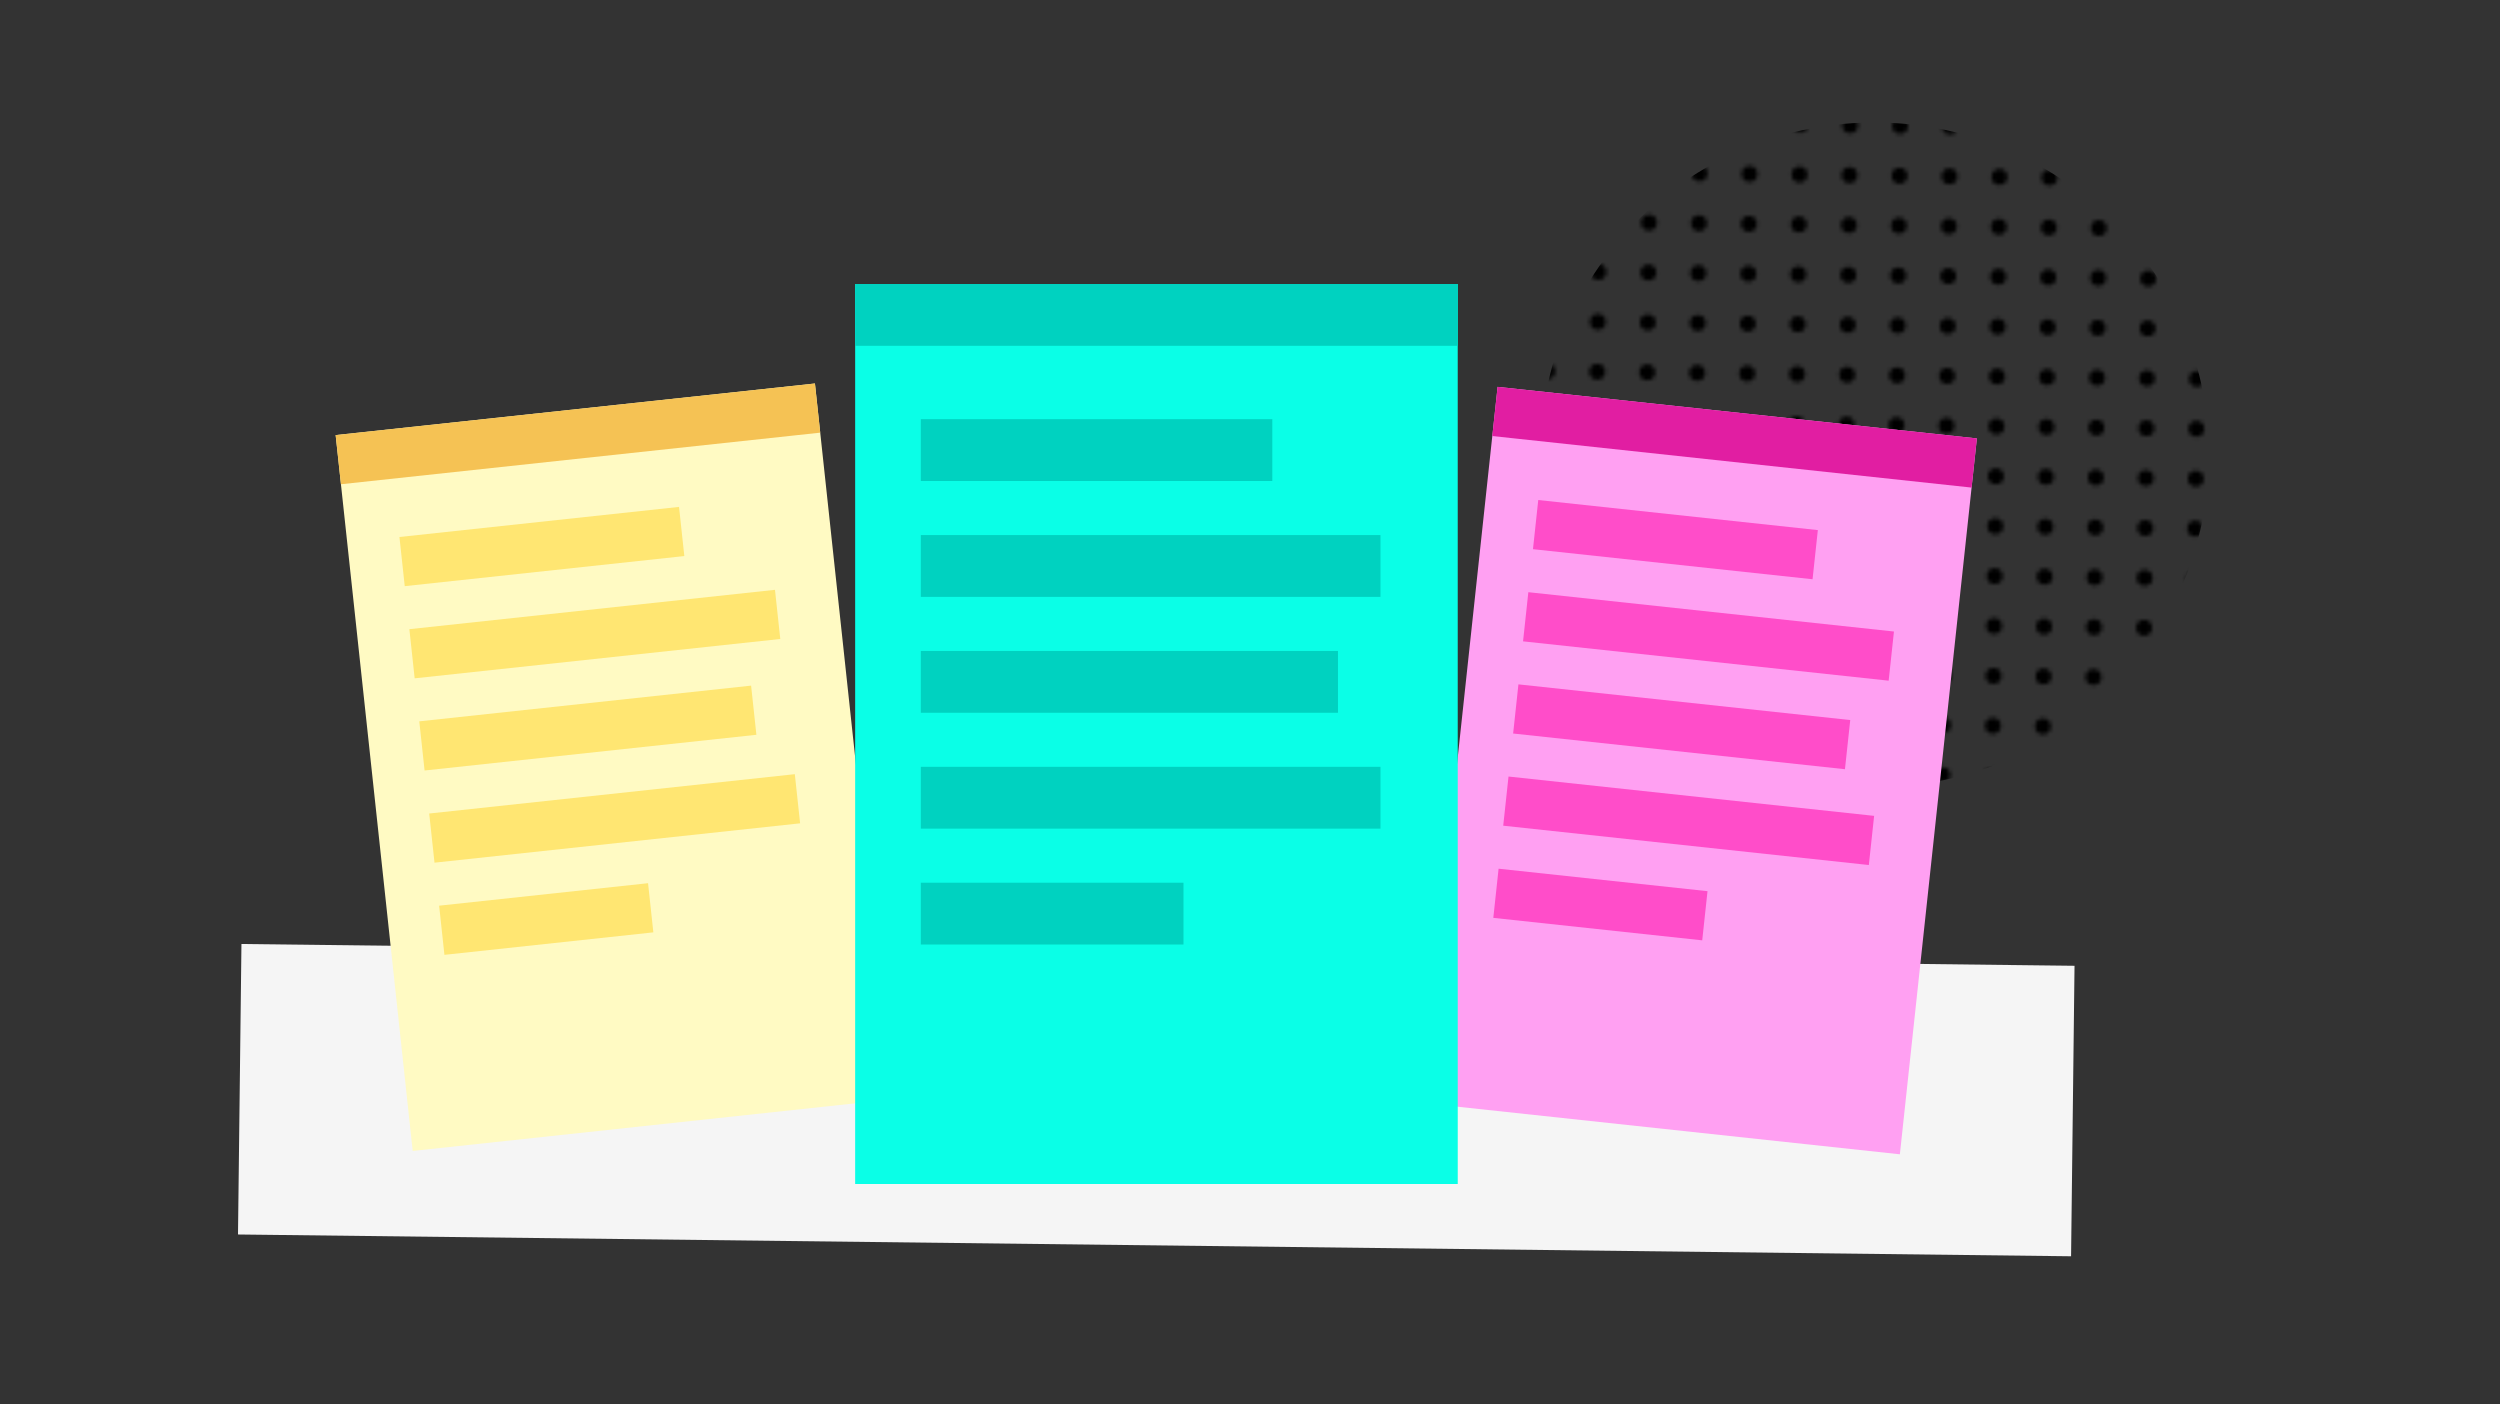 <svg width="625" height="351" viewBox="0 0 625 351" fill="none" xmlns="http://www.w3.org/2000/svg">
<rect x="0" y="0" width="625" height="351" fill="#333333" stroke="none"/>
<rect x="60.363" y="236" width="458.301" height="72.626" transform="rotate(0.681 60.363 236)" fill="#F5F5F5"/>
<mask id="mask0_6261_8614" style="mask-type:alpha" maskUnits="userSpaceOnUse" x="370" y="15" width="195" height="195">
<ellipse cx="387.707" cy="17.956" rx="2" ry="1.997" transform="rotate(-179.319 387.707 17.956)" fill="#FFFFF2"/>
<ellipse cx="487.666" cy="19.143" rx="2" ry="1.997" transform="rotate(-179.319 487.666 19.143)" fill="#FFFFF2"/>
<ellipse cx="437.688" cy="18.55" rx="2" ry="1.997" transform="rotate(-179.319 437.688 18.55)" fill="#FFFFF2"/>
<ellipse cx="537.647" cy="19.738" rx="2" ry="1.997" transform="rotate(-179.319 537.647 19.738)" fill="#FFFFF2"/>
<ellipse cx="412.697" cy="18.252" rx="2" ry="1.997" transform="rotate(-179.319 412.697 18.252)" fill="#FFFFF2"/>
<ellipse cx="512.656" cy="19.441" rx="2" ry="1.997" transform="rotate(-179.319 512.656 19.441)" fill="#FFFFF2"/>
<ellipse cx="462.678" cy="18.847" rx="2" ry="1.997" transform="rotate(-179.319 462.678 18.847)" fill="#FFFFF2"/>
<ellipse cx="562.637" cy="20.035" rx="2" ry="1.997" transform="rotate(-179.319 562.637 20.035)" fill="#FFFFF2"/>
<ellipse cx="375.211" cy="17.807" rx="2" ry="1.997" transform="rotate(-179.319 375.211 17.807)" fill="#FFFFF2"/>
<ellipse cx="475.174" cy="18.995" rx="2" ry="1.997" transform="rotate(-179.319 475.174 18.995)" fill="#FFFFF2"/>
<ellipse cx="425.192" cy="18.401" rx="2" ry="1.997" transform="rotate(-179.319 425.192 18.401)" fill="#FFFFF2"/>
<ellipse cx="525.153" cy="19.589" rx="2" ry="1.997" transform="rotate(-179.319 525.153 19.589)" fill="#FFFFF2"/>
<ellipse cx="400.201" cy="18.104" rx="2" ry="1.997" transform="rotate(-179.319 400.201 18.104)" fill="#FFFFF2"/>
<ellipse cx="500.162" cy="19.293" rx="2" ry="1.997" transform="rotate(-179.319 500.162 19.293)" fill="#FFFFF2"/>
<ellipse cx="450.182" cy="18.698" rx="2" ry="1.997" transform="rotate(-179.319 450.182 18.698)" fill="#FFFFF2"/>
<ellipse cx="550.143" cy="19.886" rx="2" ry="1.997" transform="rotate(-179.319 550.143 19.886)" fill="#FFFFF2"/>
<ellipse cx="386.522" cy="117.743" rx="2" ry="1.997" transform="rotate(-179.319 386.522 117.743)" fill="#FFFFF2"/>
<ellipse cx="486.483" cy="118.932" rx="2" ry="1.997" transform="rotate(-179.319 486.483 118.932)" fill="#FFFFF2"/>
<ellipse cx="436.502" cy="118.338" rx="2" ry="1.997" transform="rotate(-179.319 436.502 118.338)" fill="#FFFFF2"/>
<ellipse cx="536.463" cy="119.526" rx="2" ry="1.997" transform="rotate(-179.319 536.463 119.526)" fill="#FFFFF2"/>
<ellipse cx="411.512" cy="118.041" rx="2" ry="1.997" transform="rotate(-179.319 411.512 118.041)" fill="#FFFFF2"/>
<ellipse cx="511.473" cy="119.229" rx="2" ry="1.997" transform="rotate(-179.319 511.473 119.229)" fill="#FFFFF2"/>
<ellipse cx="461.492" cy="118.635" rx="2" ry="1.997" transform="rotate(-179.319 461.492 118.635)" fill="#FFFFF2"/>
<ellipse cx="561.451" cy="119.823" rx="2" ry="1.997" transform="rotate(-179.319 561.451 119.823)" fill="#FFFFF2"/>
<ellipse cx="374.026" cy="117.595" rx="2" ry="1.997" transform="rotate(-179.319 374.026 117.595)" fill="#FFFFF2"/>
<ellipse cx="473.988" cy="118.783" rx="2" ry="1.997" transform="rotate(-179.319 473.988 118.783)" fill="#FFFFF2"/>
<ellipse cx="424.006" cy="118.189" rx="2" ry="1.997" transform="rotate(-179.319 424.006 118.189)" fill="#FFFFF2"/>
<ellipse cx="523.967" cy="119.377" rx="2" ry="1.997" transform="rotate(-179.319 523.967 119.377)" fill="#FFFFF2"/>
<ellipse cx="399.016" cy="117.892" rx="2" ry="1.997" transform="rotate(-179.319 399.016 117.892)" fill="#FFFFF2"/>
<ellipse cx="498.977" cy="119.081" rx="2" ry="1.997" transform="rotate(-179.319 498.977 119.081)" fill="#FFFFF2"/>
<ellipse cx="448.996" cy="118.486" rx="2" ry="1.997" transform="rotate(-179.319 448.996 118.486)" fill="#FFFFF2"/>
<ellipse cx="548.957" cy="119.674" rx="2" ry="1.997" transform="rotate(-179.319 548.957 119.674)" fill="#FFFFF2"/>
<ellipse cx="387.115" cy="67.851" rx="2" ry="1.997" transform="rotate(-179.319 387.115 67.851)" fill="#FFFFF2"/>
<ellipse cx="487.074" cy="69.039" rx="2" ry="1.997" transform="rotate(-179.319 487.074 69.039)" fill="#FFFFF2"/>
<ellipse cx="437.096" cy="68.445" rx="2" ry="1.997" transform="rotate(-179.319 437.096 68.445)" fill="#FFFFF2"/>
<ellipse cx="537.057" cy="69.633" rx="2" ry="1.997" transform="rotate(-179.319 537.057 69.633)" fill="#FFFFF2"/>
<ellipse cx="412.106" cy="68.147" rx="2" ry="1.997" transform="rotate(-179.319 412.106 68.147)" fill="#FFFFF2"/>
<ellipse cx="512.065" cy="69.336" rx="2" ry="1.997" transform="rotate(-179.319 512.065 69.336)" fill="#FFFFF2"/>
<ellipse cx="462.086" cy="68.742" rx="2" ry="1.997" transform="rotate(-179.319 462.086 68.742)" fill="#FFFFF2"/>
<ellipse cx="562.045" cy="69.93" rx="2" ry="1.997" transform="rotate(-179.319 562.045 69.93)" fill="#FFFFF2"/>
<ellipse cx="374.621" cy="67.702" rx="2" ry="1.997" transform="rotate(-179.319 374.621 67.702)" fill="#FFFFF2"/>
<ellipse cx="474.582" cy="68.89" rx="2" ry="1.997" transform="rotate(-179.319 474.582 68.89)" fill="#FFFFF2"/>
<ellipse cx="424.6" cy="68.296" rx="2" ry="1.997" transform="rotate(-179.319 424.6 68.296)" fill="#FFFFF2"/>
<ellipse cx="524.561" cy="69.485" rx="2" ry="1.997" transform="rotate(-179.319 524.561 69.485)" fill="#FFFFF2"/>
<ellipse cx="399.611" cy="67.999" rx="2" ry="1.997" transform="rotate(-179.319 399.611 67.999)" fill="#FFFFF2"/>
<ellipse cx="499.572" cy="69.188" rx="2" ry="1.997" transform="rotate(-179.319 499.572 69.188)" fill="#FFFFF2"/>
<ellipse cx="449.592" cy="68.593" rx="2" ry="1.997" transform="rotate(-179.319 449.592 68.593)" fill="#FFFFF2"/>
<ellipse cx="549.551" cy="69.782" rx="2" ry="1.997" transform="rotate(-179.319 549.551 69.782)" fill="#FFFFF2"/>
<ellipse cx="385.928" cy="167.639" rx="2" ry="1.997" transform="rotate(-179.319 385.928 167.639)" fill="#FFFFF2"/>
<ellipse cx="485.887" cy="168.828" rx="2" ry="1.997" transform="rotate(-179.319 485.887 168.828)" fill="#FFFFF2"/>
<ellipse cx="435.908" cy="168.233" rx="2" ry="1.997" transform="rotate(-179.319 435.908 168.233)" fill="#FFFFF2"/>
<ellipse cx="535.867" cy="169.421" rx="2" ry="1.997" transform="rotate(-179.319 535.867 169.421)" fill="#FFFFF2"/>
<ellipse cx="410.918" cy="167.936" rx="2" ry="1.997" transform="rotate(-179.319 410.918 167.936)" fill="#FFFFF2"/>
<ellipse cx="510.877" cy="169.124" rx="2" ry="1.997" transform="rotate(-179.319 510.877 169.124)" fill="#FFFFF2"/>
<ellipse cx="460.899" cy="168.53" rx="2" ry="1.997" transform="rotate(-179.319 460.899 168.53)" fill="#FFFFF2"/>
<ellipse cx="560.858" cy="169.718" rx="2" ry="1.997" transform="rotate(-179.319 560.858 169.718)" fill="#FFFFF2"/>
<ellipse cx="373.432" cy="167.491" rx="2" ry="1.997" transform="rotate(-179.319 373.432 167.491)" fill="#FFFFF2"/>
<ellipse cx="473.395" cy="168.679" rx="2" ry="1.997" transform="rotate(-179.319 473.395 168.679)" fill="#FFFFF2"/>
<ellipse cx="423.412" cy="168.085" rx="2" ry="1.997" transform="rotate(-179.319 423.412 168.085)" fill="#FFFFF2"/>
<ellipse cx="523.371" cy="169.273" rx="2" ry="1.997" transform="rotate(-179.319 523.371 169.273)" fill="#FFFFF2"/>
<ellipse cx="398.422" cy="167.788" rx="2" ry="1.997" transform="rotate(-179.319 398.422 167.788)" fill="#FFFFF2"/>
<ellipse cx="498.383" cy="168.976" rx="2" ry="1.997" transform="rotate(-179.319 498.383 168.976)" fill="#FFFFF2"/>
<ellipse cx="448.402" cy="168.382" rx="2" ry="1.997" transform="rotate(-179.319 448.402 168.382)" fill="#FFFFF2"/>
<ellipse cx="548.363" cy="169.57" rx="2" ry="1.997" transform="rotate(-179.319 548.363 169.57)" fill="#FFFFF2"/>
<ellipse cx="387.41" cy="42.902" rx="2" ry="1.997" transform="rotate(-179.319 387.41 42.902)" fill="#FFFFF2"/>
<ellipse cx="487.369" cy="44.09" rx="2" ry="1.997" transform="rotate(-179.319 487.369 44.09)" fill="#FFFFF2"/>
<ellipse cx="437.391" cy="43.497" rx="2" ry="1.997" transform="rotate(-179.319 437.391 43.497)" fill="#FFFFF2"/>
<ellipse cx="537.35" cy="44.685" rx="2" ry="1.997" transform="rotate(-179.319 537.35 44.685)" fill="#FFFFF2"/>
<ellipse cx="412.401" cy="43.199" rx="2" ry="1.997" transform="rotate(-179.319 412.401 43.199)" fill="#FFFFF2"/>
<ellipse cx="512.36" cy="44.388" rx="2" ry="1.997" transform="rotate(-179.319 512.36 44.388)" fill="#FFFFF2"/>
<ellipse cx="462.381" cy="43.793" rx="2" ry="1.997" transform="rotate(-179.319 462.381 43.793)" fill="#FFFFF2"/>
<ellipse cx="562.34" cy="44.982" rx="2" ry="1.997" transform="rotate(-179.319 562.34 44.982)" fill="#FFFFF2"/>
<ellipse cx="374.914" cy="42.754" rx="2" ry="1.997" transform="rotate(-179.319 374.914 42.754)" fill="#FFFFF2"/>
<ellipse cx="474.877" cy="43.942" rx="2" ry="1.997" transform="rotate(-179.319 474.877 43.942)" fill="#FFFFF2"/>
<ellipse cx="424.895" cy="43.348" rx="2" ry="1.997" transform="rotate(-179.319 424.895 43.348)" fill="#FFFFF2"/>
<ellipse cx="524.854" cy="44.537" rx="2" ry="1.997" transform="rotate(-179.319 524.854 44.537)" fill="#FFFFF2"/>
<ellipse cx="399.904" cy="43.051" rx="2" ry="1.997" transform="rotate(-179.319 399.904 43.051)" fill="#FFFFF2"/>
<ellipse cx="499.865" cy="44.24" rx="2" ry="1.997" transform="rotate(-179.319 499.865 44.24)" fill="#FFFFF2"/>
<ellipse cx="449.885" cy="43.645" rx="2" ry="1.997" transform="rotate(-179.319 449.885 43.645)" fill="#FFFFF2"/>
<ellipse cx="549.846" cy="44.834" rx="2" ry="1.997" transform="rotate(-179.319 549.846 44.834)" fill="#FFFFF2"/>
<ellipse cx="386.225" cy="142.693" rx="2" ry="1.997" transform="rotate(-179.319 386.225 142.693)" fill="#FFFFF2"/>
<ellipse cx="486.184" cy="143.881" rx="2" ry="1.997" transform="rotate(-179.319 486.184 143.881)" fill="#FFFFF2"/>
<ellipse cx="436.205" cy="143.287" rx="2" ry="1.997" transform="rotate(-179.319 436.205 143.287)" fill="#FFFFF2"/>
<ellipse cx="536.164" cy="144.475" rx="2" ry="1.997" transform="rotate(-179.319 536.164 144.475)" fill="#FFFFF2"/>
<ellipse cx="411.215" cy="142.99" rx="2" ry="1.997" transform="rotate(-179.319 411.215 142.99)" fill="#FFFFF2"/>
<ellipse cx="511.174" cy="144.178" rx="2" ry="1.997" transform="rotate(-179.319 511.174 144.178)" fill="#FFFFF2"/>
<ellipse cx="461.195" cy="143.584" rx="2" ry="1.997" transform="rotate(-179.319 461.195 143.584)" fill="#FFFFF2"/>
<ellipse cx="561.154" cy="144.772" rx="2" ry="1.997" transform="rotate(-179.319 561.154 144.772)" fill="#FFFFF2"/>
<ellipse cx="373.729" cy="142.544" rx="2" ry="1.997" transform="rotate(-179.319 373.729 142.544)" fill="#FFFFF2"/>
<ellipse cx="473.692" cy="143.732" rx="2" ry="1.997" transform="rotate(-179.319 473.692 143.732)" fill="#FFFFF2"/>
<ellipse cx="423.709" cy="143.139" rx="2" ry="1.997" transform="rotate(-179.319 423.709 143.139)" fill="#FFFFF2"/>
<ellipse cx="523.67" cy="144.327" rx="2" ry="1.997" transform="rotate(-179.319 523.67 144.327)" fill="#FFFFF2"/>
<ellipse cx="398.719" cy="142.841" rx="2" ry="1.997" transform="rotate(-179.319 398.719 142.841)" fill="#FFFFF2"/>
<ellipse cx="498.68" cy="144.03" rx="2" ry="1.997" transform="rotate(-179.319 498.68 144.03)" fill="#FFFFF2"/>
<ellipse cx="448.699" cy="143.436" rx="2" ry="1.997" transform="rotate(-179.319 448.699 143.436)" fill="#FFFFF2"/>
<ellipse cx="548.66" cy="144.624" rx="2" ry="1.997" transform="rotate(-179.319 548.66 144.624)" fill="#FFFFF2"/>
<ellipse cx="386.819" cy="92.797" rx="2" ry="1.997" transform="rotate(-179.319 386.819 92.797)" fill="#FFFFF2"/>
<ellipse cx="486.779" cy="93.986" rx="2" ry="1.997" transform="rotate(-179.319 486.779 93.986)" fill="#FFFFF2"/>
<ellipse cx="436.799" cy="93.392" rx="2" ry="1.997" transform="rotate(-179.319 436.799 93.392)" fill="#FFFFF2"/>
<ellipse cx="536.758" cy="94.581" rx="2" ry="1.997" transform="rotate(-179.319 536.758 94.581)" fill="#FFFFF2"/>
<ellipse cx="411.809" cy="93.095" rx="2" ry="1.997" transform="rotate(-179.319 411.809 93.095)" fill="#FFFFF2"/>
<ellipse cx="511.768" cy="94.283" rx="2" ry="1.997" transform="rotate(-179.319 511.768 94.283)" fill="#FFFFF2"/>
<ellipse cx="461.789" cy="93.689" rx="2" ry="1.997" transform="rotate(-179.319 461.789 93.689)" fill="#FFFFF2"/>
<ellipse cx="561.748" cy="94.878" rx="2" ry="1.997" transform="rotate(-179.319 561.748 94.878)" fill="#FFFFF2"/>
<ellipse cx="374.322" cy="92.649" rx="2" ry="1.997" transform="rotate(-179.319 374.322 92.649)" fill="#FFFFF2"/>
<ellipse cx="474.285" cy="93.838" rx="2" ry="1.997" transform="rotate(-179.319 474.285 93.838)" fill="#FFFFF2"/>
<ellipse cx="424.305" cy="93.244" rx="2" ry="1.997" transform="rotate(-179.319 424.305 93.244)" fill="#FFFFF2"/>
<ellipse cx="524.264" cy="94.432" rx="2" ry="1.997" transform="rotate(-179.319 524.264 94.432)" fill="#FFFFF2"/>
<ellipse cx="399.313" cy="92.947" rx="2" ry="1.997" transform="rotate(-179.319 399.313 92.947)" fill="#FFFFF2"/>
<ellipse cx="499.274" cy="94.135" rx="2" ry="1.997" transform="rotate(-179.319 499.274 94.135)" fill="#FFFFF2"/>
<ellipse cx="449.293" cy="93.54" rx="2" ry="1.997" transform="rotate(-179.319 449.293 93.54)" fill="#FFFFF2"/>
<ellipse cx="549.254" cy="94.73" rx="2" ry="1.997" transform="rotate(-179.319 549.254 94.73)" fill="#FFFFF2"/>
<ellipse cx="385.633" cy="192.587" rx="2" ry="1.997" transform="rotate(-179.319 385.633 192.587)" fill="#FFFFF2"/>
<ellipse cx="485.592" cy="193.775" rx="2" ry="1.997" transform="rotate(-179.319 485.592 193.775)" fill="#FFFFF2"/>
<ellipse cx="435.613" cy="193.181" rx="2" ry="1.997" transform="rotate(-179.319 435.613 193.181)" fill="#FFFFF2"/>
<ellipse cx="535.574" cy="194.369" rx="2" ry="1.997" transform="rotate(-179.319 535.574 194.369)" fill="#FFFFF2"/>
<ellipse cx="410.623" cy="192.884" rx="2" ry="1.997" transform="rotate(-179.319 410.623 192.884)" fill="#FFFFF2"/>
<ellipse cx="510.584" cy="194.072" rx="2" ry="1.997" transform="rotate(-179.319 510.584 194.072)" fill="#FFFFF2"/>
<ellipse cx="460.604" cy="193.478" rx="2" ry="1.997" transform="rotate(-179.319 460.604 193.478)" fill="#FFFFF2"/>
<ellipse cx="560.563" cy="194.666" rx="2" ry="1.997" transform="rotate(-179.319 560.563 194.666)" fill="#FFFFF2"/>
<ellipse cx="373.139" cy="192.438" rx="2" ry="1.997" transform="rotate(-179.319 373.139 192.438)" fill="#FFFFF2"/>
<ellipse cx="473.1" cy="193.626" rx="2" ry="1.997" transform="rotate(-179.319 473.1 193.626)" fill="#FFFFF2"/>
<ellipse cx="423.119" cy="193.033" rx="2" ry="1.997" transform="rotate(-179.319 423.119 193.033)" fill="#FFFFF2"/>
<ellipse cx="523.078" cy="194.221" rx="2" ry="1.997" transform="rotate(-179.319 523.078 194.221)" fill="#FFFFF2"/>
<ellipse cx="398.129" cy="192.735" rx="2" ry="1.997" transform="rotate(-179.319 398.129 192.735)" fill="#FFFFF2"/>
<ellipse cx="498.088" cy="193.924" rx="2" ry="1.997" transform="rotate(-179.319 498.088 193.924)" fill="#FFFFF2"/>
<ellipse cx="448.11" cy="193.33" rx="2" ry="1.997" transform="rotate(-179.319 448.11 193.33)" fill="#FFFFF2"/>
<ellipse cx="548.069" cy="194.518" rx="2" ry="1.997" transform="rotate(-179.319 548.069 194.518)" fill="#FFFFF2"/>
<ellipse cx="387.559" cy="30.43" rx="2" ry="1.997" transform="rotate(-179.319 387.559 30.43)" fill="#FFFFF2"/>
<ellipse cx="487.518" cy="31.618" rx="2" ry="1.997" transform="rotate(-179.319 487.518 31.618)" fill="#FFFFF2"/>
<ellipse cx="437.539" cy="31.024" rx="2" ry="1.997" transform="rotate(-179.319 437.539 31.024)" fill="#FFFFF2"/>
<ellipse cx="537.498" cy="32.212" rx="2" ry="1.997" transform="rotate(-179.319 537.498 32.212)" fill="#FFFFF2"/>
<ellipse cx="412.549" cy="30.727" rx="2" ry="1.997" transform="rotate(-179.319 412.549 30.727)" fill="#FFFFF2"/>
<ellipse cx="512.508" cy="31.915" rx="2" ry="1.997" transform="rotate(-179.319 512.508 31.915)" fill="#FFFFF2"/>
<ellipse cx="462.529" cy="31.321" rx="2" ry="1.997" transform="rotate(-179.319 462.529 31.321)" fill="#FFFFF2"/>
<ellipse cx="562.488" cy="32.509" rx="2" ry="1.997" transform="rotate(-179.319 562.488 32.509)" fill="#FFFFF2"/>
<ellipse cx="375.063" cy="30.281" rx="2" ry="1.997" transform="rotate(-179.319 375.063 30.281)" fill="#FFFFF2"/>
<ellipse cx="475.026" cy="31.47" rx="2" ry="1.997" transform="rotate(-179.319 475.026 31.47)" fill="#FFFFF2"/>
<ellipse cx="425.045" cy="30.875" rx="2" ry="1.997" transform="rotate(-179.319 425.045 30.875)" fill="#FFFFF2"/>
<ellipse cx="525.002" cy="32.063" rx="2" ry="1.997" transform="rotate(-179.319 525.002 32.063)" fill="#FFFFF2"/>
<ellipse cx="400.053" cy="30.579" rx="2" ry="1.997" transform="rotate(-179.319 400.053 30.579)" fill="#FFFFF2"/>
<ellipse cx="500.014" cy="31.767" rx="2" ry="1.997" transform="rotate(-179.319 500.014 31.767)" fill="#FFFFF2"/>
<ellipse cx="450.033" cy="31.172" rx="2" ry="1.997" transform="rotate(-179.319 450.033 31.172)" fill="#FFFFF2"/>
<ellipse cx="549.994" cy="32.361" rx="2" ry="1.997" transform="rotate(-179.319 549.994 32.361)" fill="#FFFFF2"/>
<ellipse cx="386.373" cy="130.217" rx="2" ry="1.997" transform="rotate(-179.319 386.373 130.217)" fill="#FFFFF2"/>
<ellipse cx="486.334" cy="131.406" rx="2" ry="1.997" transform="rotate(-179.319 486.334 131.406)" fill="#FFFFF2"/>
<ellipse cx="436.354" cy="130.812" rx="2" ry="1.997" transform="rotate(-179.319 436.354 130.812)" fill="#FFFFF2"/>
<ellipse cx="536.315" cy="132" rx="2" ry="1.997" transform="rotate(-179.319 536.315 132)" fill="#FFFFF2"/>
<ellipse cx="411.363" cy="130.515" rx="2" ry="1.997" transform="rotate(-179.319 411.363 130.515)" fill="#FFFFF2"/>
<ellipse cx="511.324" cy="131.703" rx="2" ry="1.997" transform="rotate(-179.319 511.324 131.703)" fill="#FFFFF2"/>
<ellipse cx="461.344" cy="131.109" rx="2" ry="1.997" transform="rotate(-179.319 461.344 131.109)" fill="#FFFFF2"/>
<ellipse cx="561.303" cy="132.297" rx="2" ry="1.997" transform="rotate(-179.319 561.303 132.297)" fill="#FFFFF2"/>
<ellipse cx="373.877" cy="130.068" rx="2" ry="1.997" transform="rotate(-179.319 373.877 130.068)" fill="#FFFFF2"/>
<ellipse cx="473.838" cy="131.257" rx="2" ry="1.997" transform="rotate(-179.319 473.838 131.257)" fill="#FFFFF2"/>
<ellipse cx="423.858" cy="130.663" rx="2" ry="1.997" transform="rotate(-179.319 423.858 130.663)" fill="#FFFFF2"/>
<ellipse cx="523.819" cy="131.851" rx="2" ry="1.997" transform="rotate(-179.319 523.819 131.851)" fill="#FFFFF2"/>
<ellipse cx="398.869" cy="130.366" rx="2" ry="1.997" transform="rotate(-179.319 398.869 130.366)" fill="#FFFFF2"/>
<ellipse cx="498.828" cy="131.554" rx="2" ry="1.997" transform="rotate(-179.319 498.828 131.554)" fill="#FFFFF2"/>
<ellipse cx="448.848" cy="130.96" rx="2" ry="1.997" transform="rotate(-179.319 448.848 130.96)" fill="#FFFFF2"/>
<ellipse cx="548.807" cy="132.148" rx="2" ry="1.997" transform="rotate(-179.319 548.807 132.148)" fill="#FFFFF2"/>
<ellipse cx="386.967" cy="80.324" rx="2" ry="1.997" transform="rotate(-179.319 386.967 80.324)" fill="#FFFFF2"/>
<ellipse cx="486.926" cy="81.512" rx="2" ry="1.997" transform="rotate(-179.319 486.926 81.512)" fill="#FFFFF2"/>
<ellipse cx="436.947" cy="80.918" rx="2" ry="1.997" transform="rotate(-179.319 436.947 80.918)" fill="#FFFFF2"/>
<ellipse cx="536.908" cy="82.107" rx="2" ry="1.997" transform="rotate(-179.319 536.908 82.107)" fill="#FFFFF2"/>
<ellipse cx="411.957" cy="80.621" rx="2" ry="1.997" transform="rotate(-179.319 411.957 80.621)" fill="#FFFFF2"/>
<ellipse cx="511.918" cy="81.81" rx="2" ry="1.997" transform="rotate(-179.319 511.918 81.81)" fill="#FFFFF2"/>
<ellipse cx="461.938" cy="81.215" rx="2" ry="1.997" transform="rotate(-179.319 461.938 81.215)" fill="#FFFFF2"/>
<ellipse cx="561.897" cy="82.404" rx="2" ry="1.997" transform="rotate(-179.319 561.897 82.404)" fill="#FFFFF2"/>
<ellipse cx="374.473" cy="80.176" rx="2" ry="1.997" transform="rotate(-179.319 374.473 80.176)" fill="#FFFFF2"/>
<ellipse cx="474.434" cy="81.364" rx="2" ry="1.997" transform="rotate(-179.319 474.434 81.364)" fill="#FFFFF2"/>
<ellipse cx="424.453" cy="80.77" rx="2" ry="1.997" transform="rotate(-179.319 424.453 80.77)" fill="#FFFFF2"/>
<ellipse cx="524.412" cy="81.959" rx="2" ry="1.997" transform="rotate(-179.319 524.412 81.959)" fill="#FFFFF2"/>
<ellipse cx="399.463" cy="80.473" rx="2" ry="1.997" transform="rotate(-179.319 399.463 80.473)" fill="#FFFFF2"/>
<ellipse cx="499.424" cy="81.661" rx="2" ry="1.997" transform="rotate(-179.319 499.424 81.661)" fill="#FFFFF2"/>
<ellipse cx="449.444" cy="81.067" rx="2" ry="1.997" transform="rotate(-179.319 449.444 81.067)" fill="#FFFFF2"/>
<ellipse cx="549.403" cy="82.255" rx="2" ry="1.997" transform="rotate(-179.319 549.403 82.255)" fill="#FFFFF2"/>
<ellipse cx="385.783" cy="180.113" rx="2" ry="1.997" transform="rotate(-179.319 385.783 180.113)" fill="#FFFFF2"/>
<ellipse cx="485.74" cy="181.302" rx="2" ry="1.997" transform="rotate(-179.319 485.74 181.302)" fill="#FFFFF2"/>
<ellipse cx="435.762" cy="180.708" rx="2" ry="1.997" transform="rotate(-179.319 435.762 180.708)" fill="#FFFFF2"/>
<ellipse cx="535.723" cy="181.895" rx="2" ry="1.997" transform="rotate(-179.319 535.723 181.895)" fill="#FFFFF2"/>
<ellipse cx="410.772" cy="180.411" rx="2" ry="1.997" transform="rotate(-179.319 410.772 180.411)" fill="#FFFFF2"/>
<ellipse cx="510.733" cy="181.599" rx="2" ry="1.997" transform="rotate(-179.319 510.733 181.599)" fill="#FFFFF2"/>
<ellipse cx="460.752" cy="181.004" rx="2" ry="1.997" transform="rotate(-179.319 460.752 181.004)" fill="#FFFFF2"/>
<ellipse cx="560.711" cy="182.193" rx="2" ry="1.997" transform="rotate(-179.319 560.711 182.193)" fill="#FFFFF2"/>
<ellipse cx="373.287" cy="179.964" rx="2" ry="1.997" transform="rotate(-179.319 373.287 179.964)" fill="#FFFFF2"/>
<ellipse cx="473.248" cy="181.153" rx="2" ry="1.997" transform="rotate(-179.319 473.248 181.153)" fill="#FFFFF2"/>
<ellipse cx="423.268" cy="180.559" rx="2" ry="1.997" transform="rotate(-179.319 423.268 180.559)" fill="#FFFFF2"/>
<ellipse cx="523.227" cy="181.747" rx="2" ry="1.997" transform="rotate(-179.319 523.227 181.747)" fill="#FFFFF2"/>
<ellipse cx="398.277" cy="180.262" rx="2" ry="1.997" transform="rotate(-179.319 398.277 180.262)" fill="#FFFFF2"/>
<ellipse cx="498.236" cy="181.45" rx="2" ry="1.997" transform="rotate(-179.319 498.236 181.45)" fill="#FFFFF2"/>
<ellipse cx="448.258" cy="180.856" rx="2" ry="1.997" transform="rotate(-179.319 448.258 180.856)" fill="#FFFFF2"/>
<ellipse cx="548.217" cy="182.044" rx="2" ry="1.997" transform="rotate(-179.319 548.217 182.044)" fill="#FFFFF2"/>
<ellipse cx="387.264" cy="55.376" rx="2" ry="1.997" transform="rotate(-179.319 387.264 55.376)" fill="#FFFFF2"/>
<ellipse cx="487.223" cy="56.564" rx="2" ry="1.997" transform="rotate(-179.319 487.223 56.564)" fill="#FFFFF2"/>
<ellipse cx="437.244" cy="55.97" rx="2" ry="1.997" transform="rotate(-179.319 437.244 55.97)" fill="#FFFFF2"/>
<ellipse cx="537.203" cy="57.158" rx="2" ry="1.997" transform="rotate(-179.319 537.203 57.158)" fill="#FFFFF2"/>
<ellipse cx="412.254" cy="55.672" rx="2" ry="1.997" transform="rotate(-179.319 412.254 55.672)" fill="#FFFFF2"/>
<ellipse cx="512.213" cy="56.861" rx="2" ry="1.997" transform="rotate(-179.319 512.213 56.861)" fill="#FFFFF2"/>
<ellipse cx="462.235" cy="56.267" rx="2" ry="1.997" transform="rotate(-179.319 462.235 56.267)" fill="#FFFFF2"/>
<ellipse cx="562.194" cy="57.456" rx="2" ry="1.997" transform="rotate(-179.319 562.194 57.456)" fill="#FFFFF2"/>
<ellipse cx="374.77" cy="55.227" rx="2" ry="1.997" transform="rotate(-179.319 374.77 55.227)" fill="#FFFFF2"/>
<ellipse cx="474.729" cy="56.415" rx="2" ry="1.997" transform="rotate(-179.319 474.729 56.415)" fill="#FFFFF2"/>
<ellipse cx="424.748" cy="55.821" rx="2" ry="1.997" transform="rotate(-179.319 424.748 55.821)" fill="#FFFFF2"/>
<ellipse cx="524.709" cy="57.01" rx="2" ry="1.997" transform="rotate(-179.319 524.709 57.01)" fill="#FFFFF2"/>
<ellipse cx="399.758" cy="55.524" rx="2" ry="1.997" transform="rotate(-179.319 399.758 55.524)" fill="#FFFFF2"/>
<ellipse cx="499.719" cy="56.713" rx="2" ry="1.997" transform="rotate(-179.319 499.719 56.713)" fill="#FFFFF2"/>
<ellipse cx="449.74" cy="56.118" rx="2" ry="1.997" transform="rotate(-179.319 449.74 56.118)" fill="#FFFFF2"/>
<ellipse cx="549.699" cy="57.307" rx="2" ry="1.997" transform="rotate(-179.319 549.699 57.307)" fill="#FFFFF2"/>
<ellipse cx="386.076" cy="155.165" rx="2" ry="1.997" transform="rotate(-179.319 386.076 155.165)" fill="#FFFFF2"/>
<ellipse cx="486.035" cy="156.354" rx="2" ry="1.997" transform="rotate(-179.319 486.035 156.354)" fill="#FFFFF2"/>
<ellipse cx="436.057" cy="155.759" rx="2" ry="1.997" transform="rotate(-179.319 436.057 155.759)" fill="#FFFFF2"/>
<ellipse cx="536.016" cy="156.948" rx="2" ry="1.997" transform="rotate(-179.319 536.016 156.948)" fill="#FFFFF2"/>
<ellipse cx="411.067" cy="155.462" rx="2" ry="1.997" transform="rotate(-179.319 411.067 155.462)" fill="#FFFFF2"/>
<ellipse cx="511.026" cy="156.651" rx="2" ry="1.997" transform="rotate(-179.319 511.026 156.651)" fill="#FFFFF2"/>
<ellipse cx="461.047" cy="156.057" rx="2" ry="1.997" transform="rotate(-179.319 461.047 156.057)" fill="#FFFFF2"/>
<ellipse cx="561.006" cy="157.245" rx="2" ry="1.997" transform="rotate(-179.319 561.006 157.245)" fill="#FFFFF2"/>
<ellipse cx="373.58" cy="155.017" rx="2" ry="1.997" transform="rotate(-179.319 373.58 155.017)" fill="#FFFFF2"/>
<ellipse cx="473.543" cy="156.206" rx="2" ry="1.997" transform="rotate(-179.319 473.543 156.206)" fill="#FFFFF2"/>
<ellipse cx="423.563" cy="155.611" rx="2" ry="1.997" transform="rotate(-179.319 423.563 155.611)" fill="#FFFFF2"/>
<ellipse cx="523.52" cy="156.799" rx="2" ry="1.997" transform="rotate(-179.319 523.52 156.799)" fill="#FFFFF2"/>
<ellipse cx="398.57" cy="155.314" rx="2" ry="1.997" transform="rotate(-179.319 398.57 155.314)" fill="#FFFFF2"/>
<ellipse cx="498.531" cy="156.502" rx="2" ry="1.997" transform="rotate(-179.319 498.531 156.502)" fill="#FFFFF2"/>
<ellipse cx="448.551" cy="155.908" rx="2" ry="1.997" transform="rotate(-179.319 448.551 155.908)" fill="#FFFFF2"/>
<ellipse cx="548.512" cy="157.097" rx="2" ry="1.997" transform="rotate(-179.319 548.512 157.097)" fill="#FFFFF2"/>
<ellipse cx="386.67" cy="105.271" rx="2" ry="1.997" transform="rotate(-179.319 386.67 105.271)" fill="#FFFFF2"/>
<ellipse cx="486.631" cy="106.459" rx="2" ry="1.997" transform="rotate(-179.319 486.631 106.459)" fill="#FFFFF2"/>
<ellipse cx="436.651" cy="105.865" rx="2" ry="1.997" transform="rotate(-179.319 436.651 105.865)" fill="#FFFFF2"/>
<ellipse cx="536.61" cy="107.054" rx="2" ry="1.997" transform="rotate(-179.319 536.61 107.054)" fill="#FFFFF2"/>
<ellipse cx="411.66" cy="105.568" rx="2" ry="1.997" transform="rotate(-179.319 411.66 105.568)" fill="#FFFFF2"/>
<ellipse cx="511.619" cy="106.757" rx="2" ry="1.997" transform="rotate(-179.319 511.619 106.757)" fill="#FFFFF2"/>
<ellipse cx="461.641" cy="106.163" rx="2" ry="1.997" transform="rotate(-179.319 461.641 106.163)" fill="#FFFFF2"/>
<ellipse cx="561.6" cy="107.351" rx="2" ry="1.997" transform="rotate(-179.319 561.6 107.351)" fill="#FFFFF2"/>
<ellipse cx="374.174" cy="105.123" rx="2" ry="1.997" transform="rotate(-179.319 374.174 105.123)" fill="#FFFFF2"/>
<ellipse cx="474.135" cy="106.311" rx="2" ry="1.997" transform="rotate(-179.319 474.135 106.311)" fill="#FFFFF2"/>
<ellipse cx="424.154" cy="105.717" rx="2" ry="1.997" transform="rotate(-179.319 424.154 105.717)" fill="#FFFFF2"/>
<ellipse cx="524.115" cy="106.905" rx="2" ry="1.997" transform="rotate(-179.319 524.115 106.905)" fill="#FFFFF2"/>
<ellipse cx="399.164" cy="105.419" rx="2" ry="1.997" transform="rotate(-179.319 399.164 105.419)" fill="#FFFFF2"/>
<ellipse cx="499.125" cy="106.608" rx="2" ry="1.997" transform="rotate(-179.319 499.125 106.608)" fill="#FFFFF2"/>
<ellipse cx="449.145" cy="106.014" rx="2" ry="1.997" transform="rotate(-179.319 449.145 106.014)" fill="#FFFFF2"/>
<ellipse cx="549.104" cy="107.202" rx="2" ry="1.997" transform="rotate(-179.319 549.104 107.202)" fill="#FFFFF2"/>
<ellipse cx="385.485" cy="205.06" rx="2" ry="1.997" transform="rotate(-179.319 385.485 205.06)" fill="#FFFFF2"/>
<ellipse cx="485.444" cy="206.249" rx="2" ry="1.997" transform="rotate(-179.319 485.444 206.249)" fill="#FFFFF2"/>
<ellipse cx="435.465" cy="205.654" rx="2" ry="1.997" transform="rotate(-179.319 435.465 205.654)" fill="#FFFFF2"/>
<ellipse cx="535.426" cy="206.843" rx="2" ry="1.997" transform="rotate(-179.319 535.426 206.843)" fill="#FFFFF2"/>
<ellipse cx="410.475" cy="205.357" rx="2" ry="1.997" transform="rotate(-179.319 410.475 205.357)" fill="#FFFFF2"/>
<ellipse cx="510.436" cy="206.546" rx="2" ry="1.997" transform="rotate(-179.319 510.436 206.546)" fill="#FFFFF2"/>
<ellipse cx="460.455" cy="205.951" rx="2" ry="1.997" transform="rotate(-179.319 460.455 205.951)" fill="#FFFFF2"/>
<ellipse cx="560.414" cy="207.14" rx="2" ry="1.997" transform="rotate(-179.319 560.414 207.14)" fill="#FFFFF2"/>
<ellipse cx="372.99" cy="204.912" rx="2" ry="1.997" transform="rotate(-179.319 372.99 204.912)" fill="#FFFFF2"/>
<ellipse cx="472.951" cy="206.1" rx="2" ry="1.997" transform="rotate(-179.319 472.951 206.1)" fill="#FFFFF2"/>
<ellipse cx="422.971" cy="205.506" rx="2" ry="1.997" transform="rotate(-179.319 422.971 205.506)" fill="#FFFFF2"/>
<ellipse cx="522.93" cy="206.694" rx="2" ry="1.997" transform="rotate(-179.319 522.93 206.694)" fill="#FFFFF2"/>
<ellipse cx="397.981" cy="205.208" rx="2" ry="1.997" transform="rotate(-179.319 397.981 205.208)" fill="#FFFFF2"/>
<ellipse cx="497.94" cy="206.397" rx="2" ry="1.997" transform="rotate(-179.319 497.94 206.397)" fill="#FFFFF2"/>
<ellipse cx="447.961" cy="205.803" rx="2" ry="1.997" transform="rotate(-179.319 447.961 205.803)" fill="#FFFFF2"/>
<ellipse cx="547.92" cy="206.991" rx="2" ry="1.997" transform="rotate(-179.319 547.92 206.991)" fill="#FFFFF2"/>
</mask>
<g mask="url(#mask0_6261_8614)">
<ellipse cx="468.646" cy="113.715" rx="83.577" ry="83.094" transform="rotate(0.681 468.646 113.715)" fill="black"/>
</g>
<rect x="203.734" y="95.874" width="180" height="120.515" transform="rotate(83.857 203.734 95.874)" fill="#FFFAC3"/>
<rect x="203.734" y="95.874" width="12.361" height="120.515" transform="rotate(83.857 203.734 95.874)" fill="#F5C254"/>
<rect x="169.758" y="126.726" width="12.361" height="70.3" transform="rotate(83.857 169.758 126.726)" fill="#FFE672"/>
<rect x="162.014" y="220.799" width="12.361" height="52.532" transform="rotate(83.857 162.014 220.799)" fill="#FFE672"/>
<rect x="187.775" y="171.406" width="12.361" height="83.433" transform="rotate(83.857 187.775 171.406)" fill="#FFE672"/>
<rect x="193.746" y="147.454" width="12.361" height="91.931" transform="rotate(83.857 193.746 147.454)" fill="#FFE672"/>
<rect x="198.705" y="193.541" width="12.361" height="91.931" transform="rotate(83.857 198.705 193.541)" fill="#FFE672"/>
<rect x="494.221" y="109.607" width="180" height="120.515" transform="rotate(96.14 494.221 109.607)" fill="#FFA0F2"/>
<rect x="494.221" y="109.607" width="12.361" height="120.515" transform="rotate(96.14 494.221 109.607)" fill="#E11EA2"/>
<rect x="454.461" y="132.525" width="12.361" height="70.3" transform="rotate(96.14 454.461 132.525)" fill="#FF4DC9"/>
<rect x="426.879" y="222.796" width="12.361" height="52.532" transform="rotate(96.14 426.879 222.796)" fill="#FF4DC9"/>
<rect x="462.561" y="180.015" width="12.361" height="83.433" transform="rotate(96.14 462.561 180.015)" fill="#FF4DC9"/>
<rect x="473.488" y="157.881" width="12.361" height="91.931" transform="rotate(96.14 473.488 157.881)" fill="#FF4DC9"/>
<rect x="468.531" y="203.967" width="12.361" height="91.931" transform="rotate(96.14 468.531 203.967)" fill="#FF4DC9"/>
<rect x="364.434" y="71" width="225" height="150.644" transform="rotate(90 364.434 71)" fill="#0AFFE7"/>
<rect x="364.434" y="71" width="15.451" height="150.644" transform="rotate(90 364.434 71)" fill="#00D2C0"/>
<rect x="318.08" y="104.798" width="15.451" height="87.876" transform="rotate(90 318.08 104.798)" fill="#00D2C0"/>
<rect x="295.871" y="220.678" width="15.451" height="65.665" transform="rotate(90 295.871 220.678)" fill="#00D2C0"/>
<rect x="334.496" y="162.738" width="15.451" height="104.292" transform="rotate(90 334.496 162.738)" fill="#00D2C0"/>
<rect x="345.12" y="133.768" width="15.451" height="114.914" transform="rotate(90 345.12 133.768)" fill="#00D2C0"/>
<rect x="345.12" y="191.708" width="15.451" height="114.914" transform="rotate(90 345.12 191.708)" fill="#00D2C0"/>
</svg>
